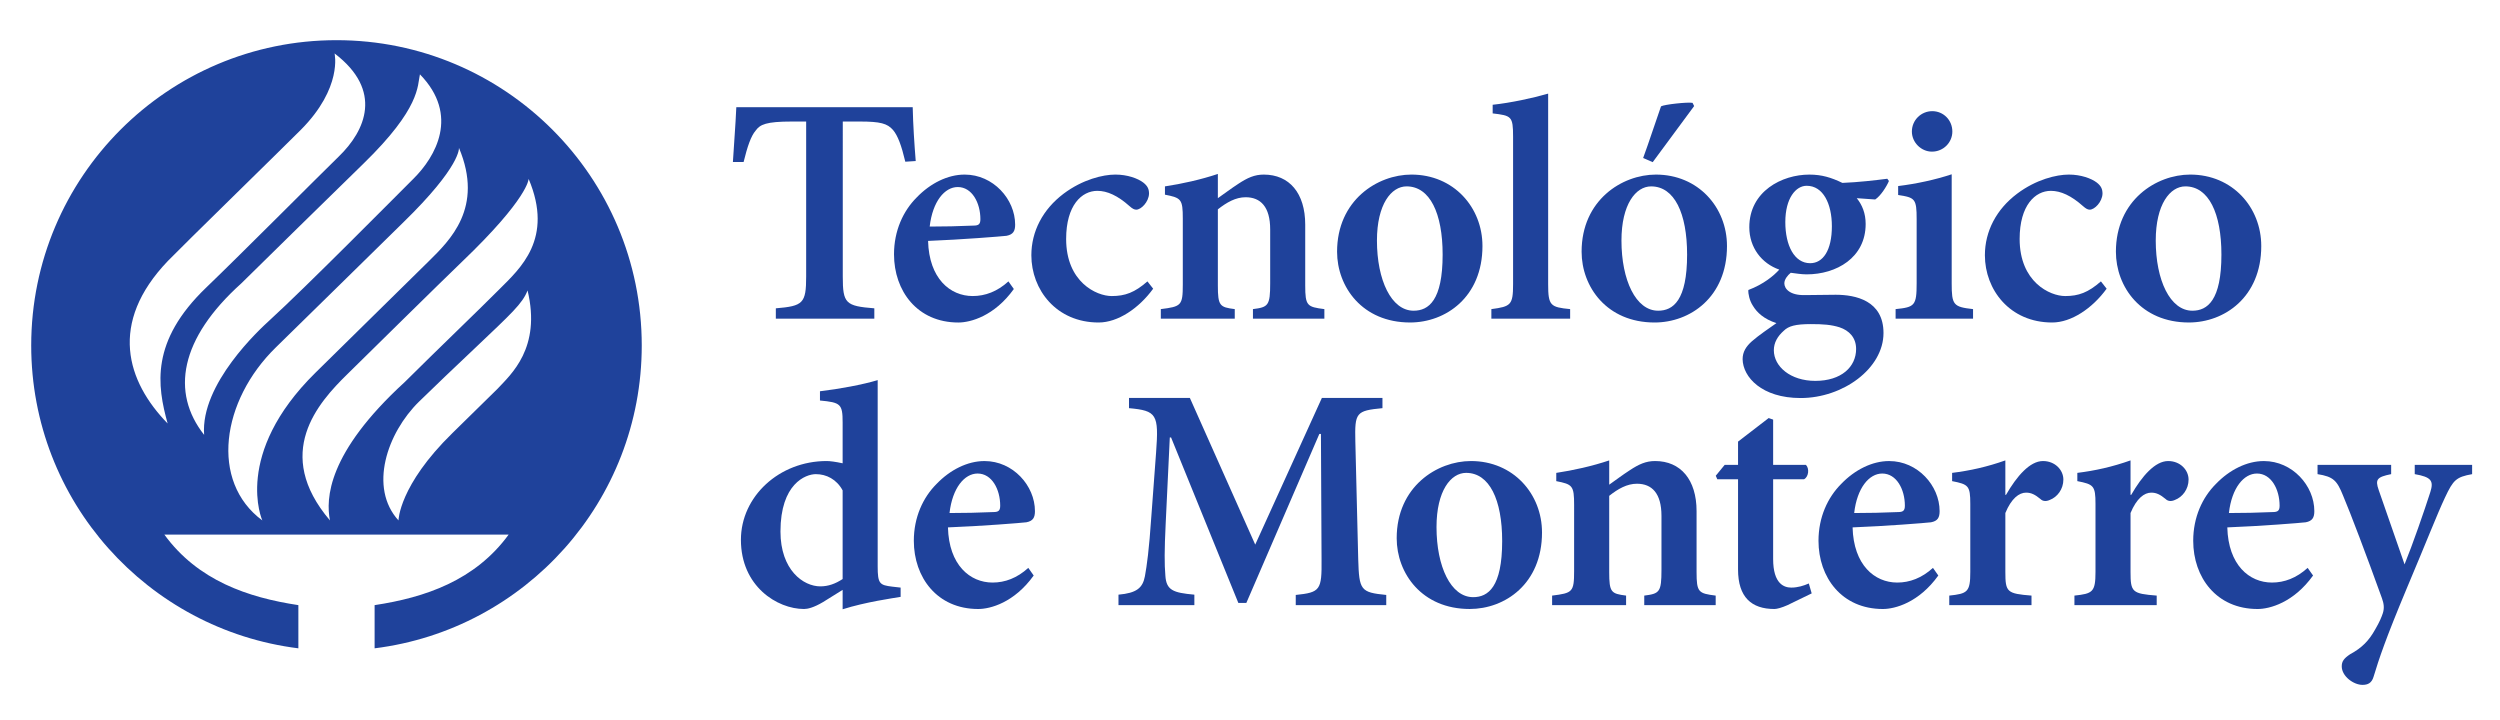 <?xml version="1.0" encoding="utf-8"?>
<!-- Generator: Adobe Illustrator 16.0.0, SVG Export Plug-In . SVG Version: 6.00 Build 0)  -->
<!DOCTYPE svg PUBLIC "-//W3C//DTD SVG 1.1//EN" "http://www.w3.org/Graphics/SVG/1.1/DTD/svg11.dtd">
<svg version="1.1" id="Layer_1" xmlns="http://www.w3.org/2000/svg" xmlns:xlink="http://www.w3.org/1999/xlink" x="0px" y="0px"
	 width="778px" height="224px" viewBox="0 0 778 224" enable-background="new 0 0 778 224" xml:space="preserve">
<path fill="#1F429B" d="M104.718,12.501c-52.453,0-95.005,42.542-95.005,95.01c0,48.438,36.28,88.408,83.139,94.247v-13.441
	c-15.662-2.364-31.284-7.654-41.697-21.941h53.562h53.567c-10.424,14.287-26.035,19.577-41.705,21.941v13.441
	c46.872-5.839,83.134-45.809,83.134-94.247C199.715,55.043,157.187,12.501,104.718,12.501 M52.28,81.171
	c4.192-4.349,35.917-35.314,41.301-40.729c13.129-13.179,10.532-23.814,10.532-23.814c15.198,11.563,9.602,24.046,1.359,32.032
	c-6.686,6.506-30.384,30.343-41.322,40.848c-17.379,16.691-15.261,30.474-11.984,42.282C39.436,118.72,33.664,100.582,52.28,81.171
	 M75.104,88.176c4.648-4.594,29.614-29.087,38.059-37.305c17.738-17.275,16.718-24.135,17.517-27.739
	c12.432,12.752,4.807,25.699-1.941,32.415c-5.911,5.891-33.625,33.895-44.883,44.167c-2.881,2.625-21.545,19.753-20.33,35.615
	C53.122,122.14,55.92,105.429,75.104,88.176 M85.832,108.123c4.616-4.458,33.997-33.38,39.603-38.844
	c18.21-17.728,17.388-23.28,17.388-23.28c7.868,18.682-2.912,28.887-9.395,35.301c-7.063,6.98-24.92,24.542-35.226,34.66
	c-25.829,25.428-16.567,46-16.567,46C65.219,149.799,68.904,124.671,85.832,108.123 M154.794,121.031
	c-6.327,6.196-3.794,3.711-14.031,13.773c-16.655,16.306-16.753,27.155-16.753,27.155c-9.302-10.204-3.592-27.186,6.408-36.985
	c4.145-4.085,11.878-11.414,17.404-16.648c11.248-10.691,14.77-13.813,16.355-17.94
	C168.488,108.305,159.015,116.503,154.794,121.031 M155.409,90.015c-6.433,6.472-19.216,18.704-29.458,28.889
	c-24.171,22.122-24.563,36.379-23.267,43.056c-17.797-20.913-3.686-36.604,5.37-45.476c4.16-4.095,29.819-29.375,35.685-34.992
	c20.78-19.872,20.774-25.823,20.774-25.823C172.405,74.354,161.837,83.562,155.409,90.015"/>
<path fill="#1F429B" d="M315.504,89.94c-6.045,8.43-13.483,10.425-17.257,10.425c-12.793,0-20.031-9.822-20.031-21.225
	c0-7.352,2.864-13.501,7.031-17.668c4.275-4.463,9.738-7.139,14.893-7.139h0.099c8.823,0,15.674,7.636,15.674,15.569
	c0,1.988-0.597,3.079-2.685,3.481c-1.681,0.192-13.882,1.177-24.41,1.59c0.306,11.697,6.847,17.155,13.893,17.155
	c3.872,0,7.635-1.394,11.111-4.557L315.504,89.94z M289.32,70.507c4.563,0,8.927-0.098,13.588-0.3c1.595,0,2.19-0.396,2.19-1.996
	c0-5.053-2.581-10.004-7.048-10.004C293.987,58.207,290.218,62.666,289.32,70.507"/>
<path fill="#1F429B" d="M358.865,89.845c-4.462,6.143-11.011,10.517-16.965,10.517c-13.197,0-20.941-10.217-20.941-20.926
	c0-7.449,3.585-14.295,10.022-19.147c5.962-4.475,12.307-5.958,16.08-5.958h0.094c3.676,0,6.95,1.188,8.631,2.479
	c1.394,1.088,1.793,2.079,1.793,3.479c-0.099,2.582-2.479,4.961-3.971,4.961c-0.6,0-1.197-0.294-2.089-1.095
	c-3.666-3.271-6.945-4.764-10.013-4.764c-4.868,0-9.72,4.469-9.72,14.976c0,13.392,9.418,17.765,14.183,17.765
	c4.176,0,7.144-1.095,11.109-4.563L358.865,89.845z"/>
<path fill="#1F429B" d="M389.917,99.165v-2.97c4.764-0.592,5.364-1.093,5.364-8.032V71.396c0-7.034-2.985-10.016-7.646-10.016
	c-3.072,0-5.855,1.584-8.638,3.765V88.85c0,6.345,0.605,6.753,5.26,7.345v2.97h-23.01v-2.97c6.35-0.794,6.841-1.093,6.841-7.641
	V68.018c0-6.05-0.492-6.441-5.556-7.436v-2.58c5.261-0.791,11.117-2.086,16.464-3.872v7.542c1.993-1.382,4.079-2.982,6.357-4.46
	c2.879-1.895,5.064-2.881,7.936-2.881c7.936,0,12.896,5.758,12.896,15.577V88.85c0,6.345,0.596,6.66,5.959,7.345v2.97H389.917z"/>
<path fill="#1F429B" d="M461.342,76.56c0,15.957-11.5,23.798-22.512,23.798c-14.888,0-22.731-11.103-22.731-22.022
	c0-16.071,12.613-24.007,23.125-24.007C452.417,54.329,461.342,64.551,461.342,76.56 M428.505,74.867
	c0,12.301,4.473,21.826,11.414,21.826c4.664,0,9.03-3.176,9.03-17.459c0-12.891-3.974-21.234-11.218-21.234
	C432.978,58,428.505,63.561,428.505,74.867"/>
<path fill="#1F429B" d="M464.114,99.165v-2.97c6.064-0.794,6.756-1.295,6.756-7.736V42.524c0-6.345-0.504-6.543-6.352-7.232v-2.689
	c5.56-0.592,12.502-2.08,17.267-3.469v59.325c0,6.643,0.691,7.144,6.842,7.736v2.97H464.114z"/>
<path fill="#1F429B" d="M537.439,76.559c0,15.96-11.51,23.803-22.525,23.803c-14.873,0-22.718-11.104-22.718-22.03
	c0-16.064,12.594-24.001,23.121-24.001C528.512,54.331,537.439,64.549,537.439,76.559 M504.599,74.869
	c0,12.296,4.467,21.823,11.414,21.823c4.659,0,9.014-3.176,9.014-17.454c0-12.896-3.961-21.235-11.201-21.235
	C509.065,58.003,504.599,63.559,504.599,74.869 M511.345,49.168c1.593-4.265,4.86-14.187,5.561-16.07
	c0.993-0.595,8.323-1.383,9.816-1.091l0.494,0.999l-12.892,17.454L511.345,49.168z"/>
<path fill="#1F429B" d="M587.836,56.321c-0.696,1.684-2.581,4.656-4.271,5.758l-5.741-0.404c1.673,2.079,2.768,4.667,2.768,8.03
	c0,10.513-9.131,15.676-18.357,15.676c-1.679,0-3.372-0.296-4.956-0.494c-0.987,0.789-1.991,2.08-1.991,3.272
	c0,1.688,1.694,3.768,6.353,3.674c3.379,0,6.453-0.107,9.63-0.107c6.15,0,14.873,1.791,14.873,11.905
	c0,11.025-12.595,20.237-25.793,20.237c-12.106,0-17.959-6.538-18.05-12.089c0-2.287,1.089-3.966,2.874-5.562
	c2.284-1.986,5.253-3.965,7.643-5.658c-3.872-1.278-6.055-3.273-7.345-5.457c-0.983-1.481-1.482-3.67-1.387-4.856
	c4.759-1.788,7.936-4.462,9.625-6.346c-5.467-1.896-9.327-6.851-9.327-13.191c0-11.221,10.229-16.375,18.638-16.375h0.106
	c3.777,0,6.751,0.899,10.22,2.583c4.961-0.202,10.123-0.797,13.975-1.292L587.836,56.321z M555.096,102.946
	c-1.896,1.676-3.075,3.67-3.075,6.05c0,5.056,5.163,9.533,12.896,9.533c8.132,0,12.705-4.375,12.705-9.926
	c0-3.578-2.193-5.757-5.163-6.749c-2.581-0.8-4.961-0.996-8.934-0.996C558.756,100.859,556.588,101.463,555.096,102.946
	 M555.59,69.109c0,7.248,2.782,12.798,7.739,12.798c3.978,0,6.75-3.965,6.75-11.499c0-6.947-2.682-12.595-7.845-12.595
	C558.862,57.814,555.59,61.675,555.59,69.109"/>
<path fill="#1F429B" d="M589.913,99.163v-2.968c5.949-0.595,6.549-1.093,6.549-8.035V68.213c0-6.35-0.487-6.738-5.758-7.531v-2.784
	c5.663-0.688,11.611-1.983,16.663-3.66v33.922c0,6.744,0.505,7.347,6.646,8.035v2.968H589.913z M594.975,40.938
	c0-3.562,2.885-6.345,6.343-6.345c3.479,0,6.252,2.784,6.252,6.345c0,3.377-2.772,6.251-6.343,6.251
	C597.859,47.19,594.975,44.315,594.975,40.938"/>
<path fill="#1F429B" d="M655.585,89.845c-4.457,6.143-11.015,10.517-16.948,10.517c-13.205,0-20.938-10.217-20.938-20.926
	c0-7.449,3.563-14.295,10.018-19.147c5.948-4.475,12.291-5.958,16.073-5.958h0.09c3.671,0,6.952,1.188,8.636,2.479
	c1.387,1.088,1.784,2.079,1.784,3.479c-0.105,2.582-2.474,4.961-3.977,4.961c-0.59,0-1.185-0.294-2.077-1.095
	c-3.675-3.271-6.938-4.764-10.013-4.764c-4.865,0-9.72,4.469-9.72,14.976c0,13.392,9.418,17.765,14.171,17.765
	c4.18,0,7.154-1.095,11.122-4.563L655.585,89.845z"/>
<path fill="#1F429B" d="M703.704,76.56c0,15.957-11.506,23.798-22.521,23.798c-14.879,0-22.713-11.103-22.713-22.022
	c0-16.071,12.59-24.007,23.115-24.007C694.779,54.329,703.704,64.551,703.704,76.56 M670.867,74.867
	c0,12.301,4.462,21.826,11.404,21.826c4.662,0,9.035-3.176,9.035-17.459c0-12.891-3.969-21.234-11.214-21.234
	C675.329,58,670.867,63.561,670.867,74.867"/>
<path fill="#1F429B" d="M280.276,185.745c-2.385,0.404-10.916,1.598-18.049,3.862v-6.039l-6.061,3.774
	c-2.979,1.776-4.859,2.179-5.948,2.179c-8.332,0-19.643-7.043-19.643-21.533c0-13.482,11.904-24.513,26.681-24.513
	c0.996,0,2.689,0.207,4.972,0.705v-12.694c0-5.758-0.601-6.241-7.053-6.846v-2.879c5.959-0.696,13.397-2.082,17.961-3.468v57.943
	c0,5.446,0.595,5.849,4.564,6.332l2.577,0.293V185.745z M262.227,152.611c-1.886-3.468-5.065-5.057-8.339-5.057
	c-3.168,0-11.006,2.985-11.006,17.852c0,12.011,7.141,17.072,12.394,17.072c2.479,0,4.668-0.796,6.951-2.279V152.611z"/>
<path fill="#1F429B" d="M321.683,179.101c-6.053,8.439-13.487,10.421-17.266,10.421c-12.788,0-20.035-9.831-20.035-21.235
	c0-7.341,2.875-13.486,7.046-17.657c4.27-4.462,9.723-7.148,14.885-7.148h0.093c8.828,0,15.667,7.649,15.667,15.585
	c0,1.986-0.592,3.074-2.674,3.468c-1.681,0.202-13.892,1.186-24.396,1.588c0.292,11.707,6.844,17.168,13.887,17.168
	c3.872,0,7.63-1.397,11.115-4.568L321.683,179.101z M295.491,159.654c4.57,0,8.926-0.096,13.593-0.298
	c1.596,0,2.18-0.388,2.18-1.986c0-5.058-2.571-10.007-7.038-10.007C300.165,147.363,296.389,151.814,295.491,159.654"/>
<path fill="#1F429B" d="M403.236,188.326v-3.176c7.628-0.798,8.132-1.478,8.032-11.106l-0.192-38.993h-0.5l-22.719,52.589h-2.483
	l-20.936-51.5h-0.396l-1.281,26.798c-0.403,8.227-0.403,12.693-0.098,16.163c0.282,4.572,2.375,5.363,9.024,5.959v3.267h-23.615
	v-3.267c5.654-0.5,7.547-2.087,8.23-5.758c0.599-3.276,1.291-8.138,1.992-18.553l1.482-19.936
	c0.887-11.908,0.202-13.001-8.43-13.794v-3.171h18.947l20.335,45.637l20.738-45.637h18.856v3.171
	c-8.243,0.793-8.643,1.388-8.44,10.315l0.898,36.709c0.292,9.629,0.695,10.309,8.722,11.106v3.176H403.236z"/>
<path fill="#1F429B" d="M479.874,165.709c0,15.969-11.505,23.808-22.506,23.808c-14.888,0-22.718-11.112-22.718-22.023
	c0-16.071,12.59-24.018,23.111-24.018C470.951,143.476,479.874,153.711,479.874,165.709 M447.043,164.025
	c0,12.292,4.458,21.811,11.398,21.811c4.674,0,9.036-3.156,9.036-17.454c0-12.897-3.968-21.225-11.214-21.225
	C451.501,147.157,447.043,152.722,447.043,164.025"/>
<path fill="#1F429B" d="M511.692,188.326v-2.975c4.77-0.6,5.359-1.088,5.359-8.036v-16.758c0-7.048-2.976-10.018-7.633-10.018
	c-3.081,0-5.854,1.572-8.632,3.765v23.707c0,6.341,0.585,6.74,5.254,7.34v2.975h-23.021v-2.975c6.353-0.792,6.847-1.088,6.847-7.639
	V157.18c0-6.05-0.494-6.453-5.556-7.448v-2.57c5.263-0.792,11.112-2.083,16.476-3.883v7.553c1.986-1.396,4.059-2.979,6.353-4.462
	c2.868-1.896,5.052-2.894,7.926-2.894c7.936,0,12.906,5.773,12.906,15.59v18.946c0,6.341,0.595,6.654,5.948,7.34v2.975H511.692z"/>
<path fill="#1F429B" d="M556.255,188.326c-1.784,0.793-3.267,1.195-4.058,1.195c-7.145,0-11.319-3.681-11.319-12.302v-28.076h-6.453
	l-0.483-1.091l2.772-3.377h4.164v-7.245l9.528-7.33l1.393,0.483v14.092h10.214c1.09,1.089,0.888,3.67-0.59,4.468h-9.624v24.804
	c0,7.84,3.478,8.914,5.656,8.914c1.977,0,3.862-0.574,5.445-1.285l0.896,3.09L556.255,188.326z"/>
<path fill="#1F429B" d="M603.203,179.101c-6.05,8.439-13.481,10.421-17.252,10.421c-12.796,0-20.036-9.831-20.036-21.235
	c0-7.341,2.878-13.486,7.033-17.657c4.271-4.462,9.726-7.148,14.888-7.148h0.091c8.838,0,15.68,7.649,15.68,15.585
	c0,1.986-0.59,3.074-2.678,3.468c-1.679,0.202-13.889,1.186-24.405,1.588c0.302,11.707,6.846,17.168,13.895,17.168
	c3.872,0,7.638-1.397,11.116-4.568L603.203,179.101z M577.022,159.654c4.562,0,8.929-0.096,13.598-0.298
	c1.571,0,2.177-0.388,2.177-1.986c0-5.058-2.58-10.007-7.047-10.007C581.686,147.363,577.914,151.814,577.022,159.654"/>
<path fill="#1F429B" d="M624.268,154.003c3.367-5.858,7.44-10.527,11.505-10.527c3.767,0,6.348,2.783,6.348,5.768
	c0,2.976-1.871,5.456-4.256,6.348c-1.301,0.59-2.294,0.298-2.879-0.297c-1.693-1.392-2.883-1.986-4.466-1.986
	c-2.184,0-4.568,1.784-6.454,6.342v18.356c0,6.258,0.505,6.74,8.138,7.342v2.974H606.61v-2.974c5.652-0.602,6.545-1.084,6.545-7.342
	v-21.23c0-5.646-0.595-6.049-5.656-7.049v-2.569c5.556-0.687,10.91-1.877,16.566-3.884v10.729H624.268z"/>
<path fill="#1F429B" d="M663.229,154.003c3.369-5.858,7.432-10.527,11.506-10.527c3.76,0,6.348,2.783,6.348,5.768
	c0,2.976-1.881,5.456-4.267,6.348c-1.295,0.59-2.283,0.298-2.874-0.297c-1.688-1.392-2.877-1.986-4.467-1.986
	c-2.182,0-4.567,1.784-6.453,6.342v18.356c0,6.258,0.5,6.74,8.144,7.342v2.974h-25.603v-2.974c5.652-0.602,6.555-1.084,6.555-7.342
	v-21.23c0-5.646-0.605-6.049-5.651-7.049v-2.569c5.546-0.687,10.904-1.877,16.556-3.884v10.729H663.229z"/>
<path fill="#1F429B" d="M719.826,179.101c-6.061,8.439-13.497,10.421-17.264,10.421c-12.799,0-20.033-9.831-20.033-21.235
	c0-7.341,2.863-13.486,7.032-17.657c4.27-4.462,9.727-7.148,14.889-7.148h0.09c8.833,0,15.68,7.649,15.68,15.585
	c0,1.986-0.604,3.074-2.677,3.468c-1.69,0.202-13.89,1.186-24.406,1.588c0.297,11.707,6.847,17.168,13.895,17.168
	c3.861,0,7.628-1.397,11.106-4.568L719.826,179.101z M693.636,159.654c4.562,0,8.927-0.096,13.582-0.298
	c1.598,0,2.193-0.388,2.193-1.986c0-5.058-2.581-10.007-7.049-10.007C698.288,147.363,694.521,151.814,693.636,159.654"/>
<path fill="#1F429B" d="M769.325,147.555c-4.96,0.897-5.867,1.789-8.429,7.245c-2.48,5.257-5.658,13.491-11.898,28.263
	c-6.646,15.886-8.643,21.926-10.326,27.488c-0.595,2.088-1.886,2.581-3.468,2.581c-2.773,0-6.453-2.673-6.453-5.758
	c0-1.584,0.685-2.48,2.581-3.761c3.67-1.987,5.848-4.169,7.834-7.745c1.392-2.379,1.986-3.872,2.38-5.062
	c0.505-1.594,0.312-2.979-0.293-4.657c-4.76-13.21-9.822-26.586-12.104-31.951c-1.881-4.657-2.97-5.853-7.931-6.644v-2.879h22.909
	v2.879c-4.366,0.897-5.053,1.589-3.872,4.956l8.042,23.12c2.477-6.05,6.15-16.662,8.031-22.525c1.089-3.479,0.298-4.653-4.861-5.551
	v-2.879h17.858V147.555z"/>
<path fill="#1F429B" d="M229.139,33.367c-0.252,5.871-0.724,11.223-1.059,17.042h3.33c1.187-4.826,2.276-8.048,3.748-9.762
	c1.379-1.916,3.237-2.826,11.296-2.826h4.424v48.255c0,8.365-0.985,9.165-9.438,9.874v3.216h30.651v-3.216
	c-8.942-0.709-9.819-1.509-9.819-9.874V37.821h5.302c6.397,0,8.551,0.6,10.32,2.614c1.478,1.724,2.649,4.843,3.837,9.892
	l3.241-0.211c-0.414-5.221-0.821-11.183-0.939-16.749H229.139z"/>
<g>
</g>
<g>
</g>
<g>
</g>
<g>
</g>
<g>
</g>
<g>
</g>
</svg>
